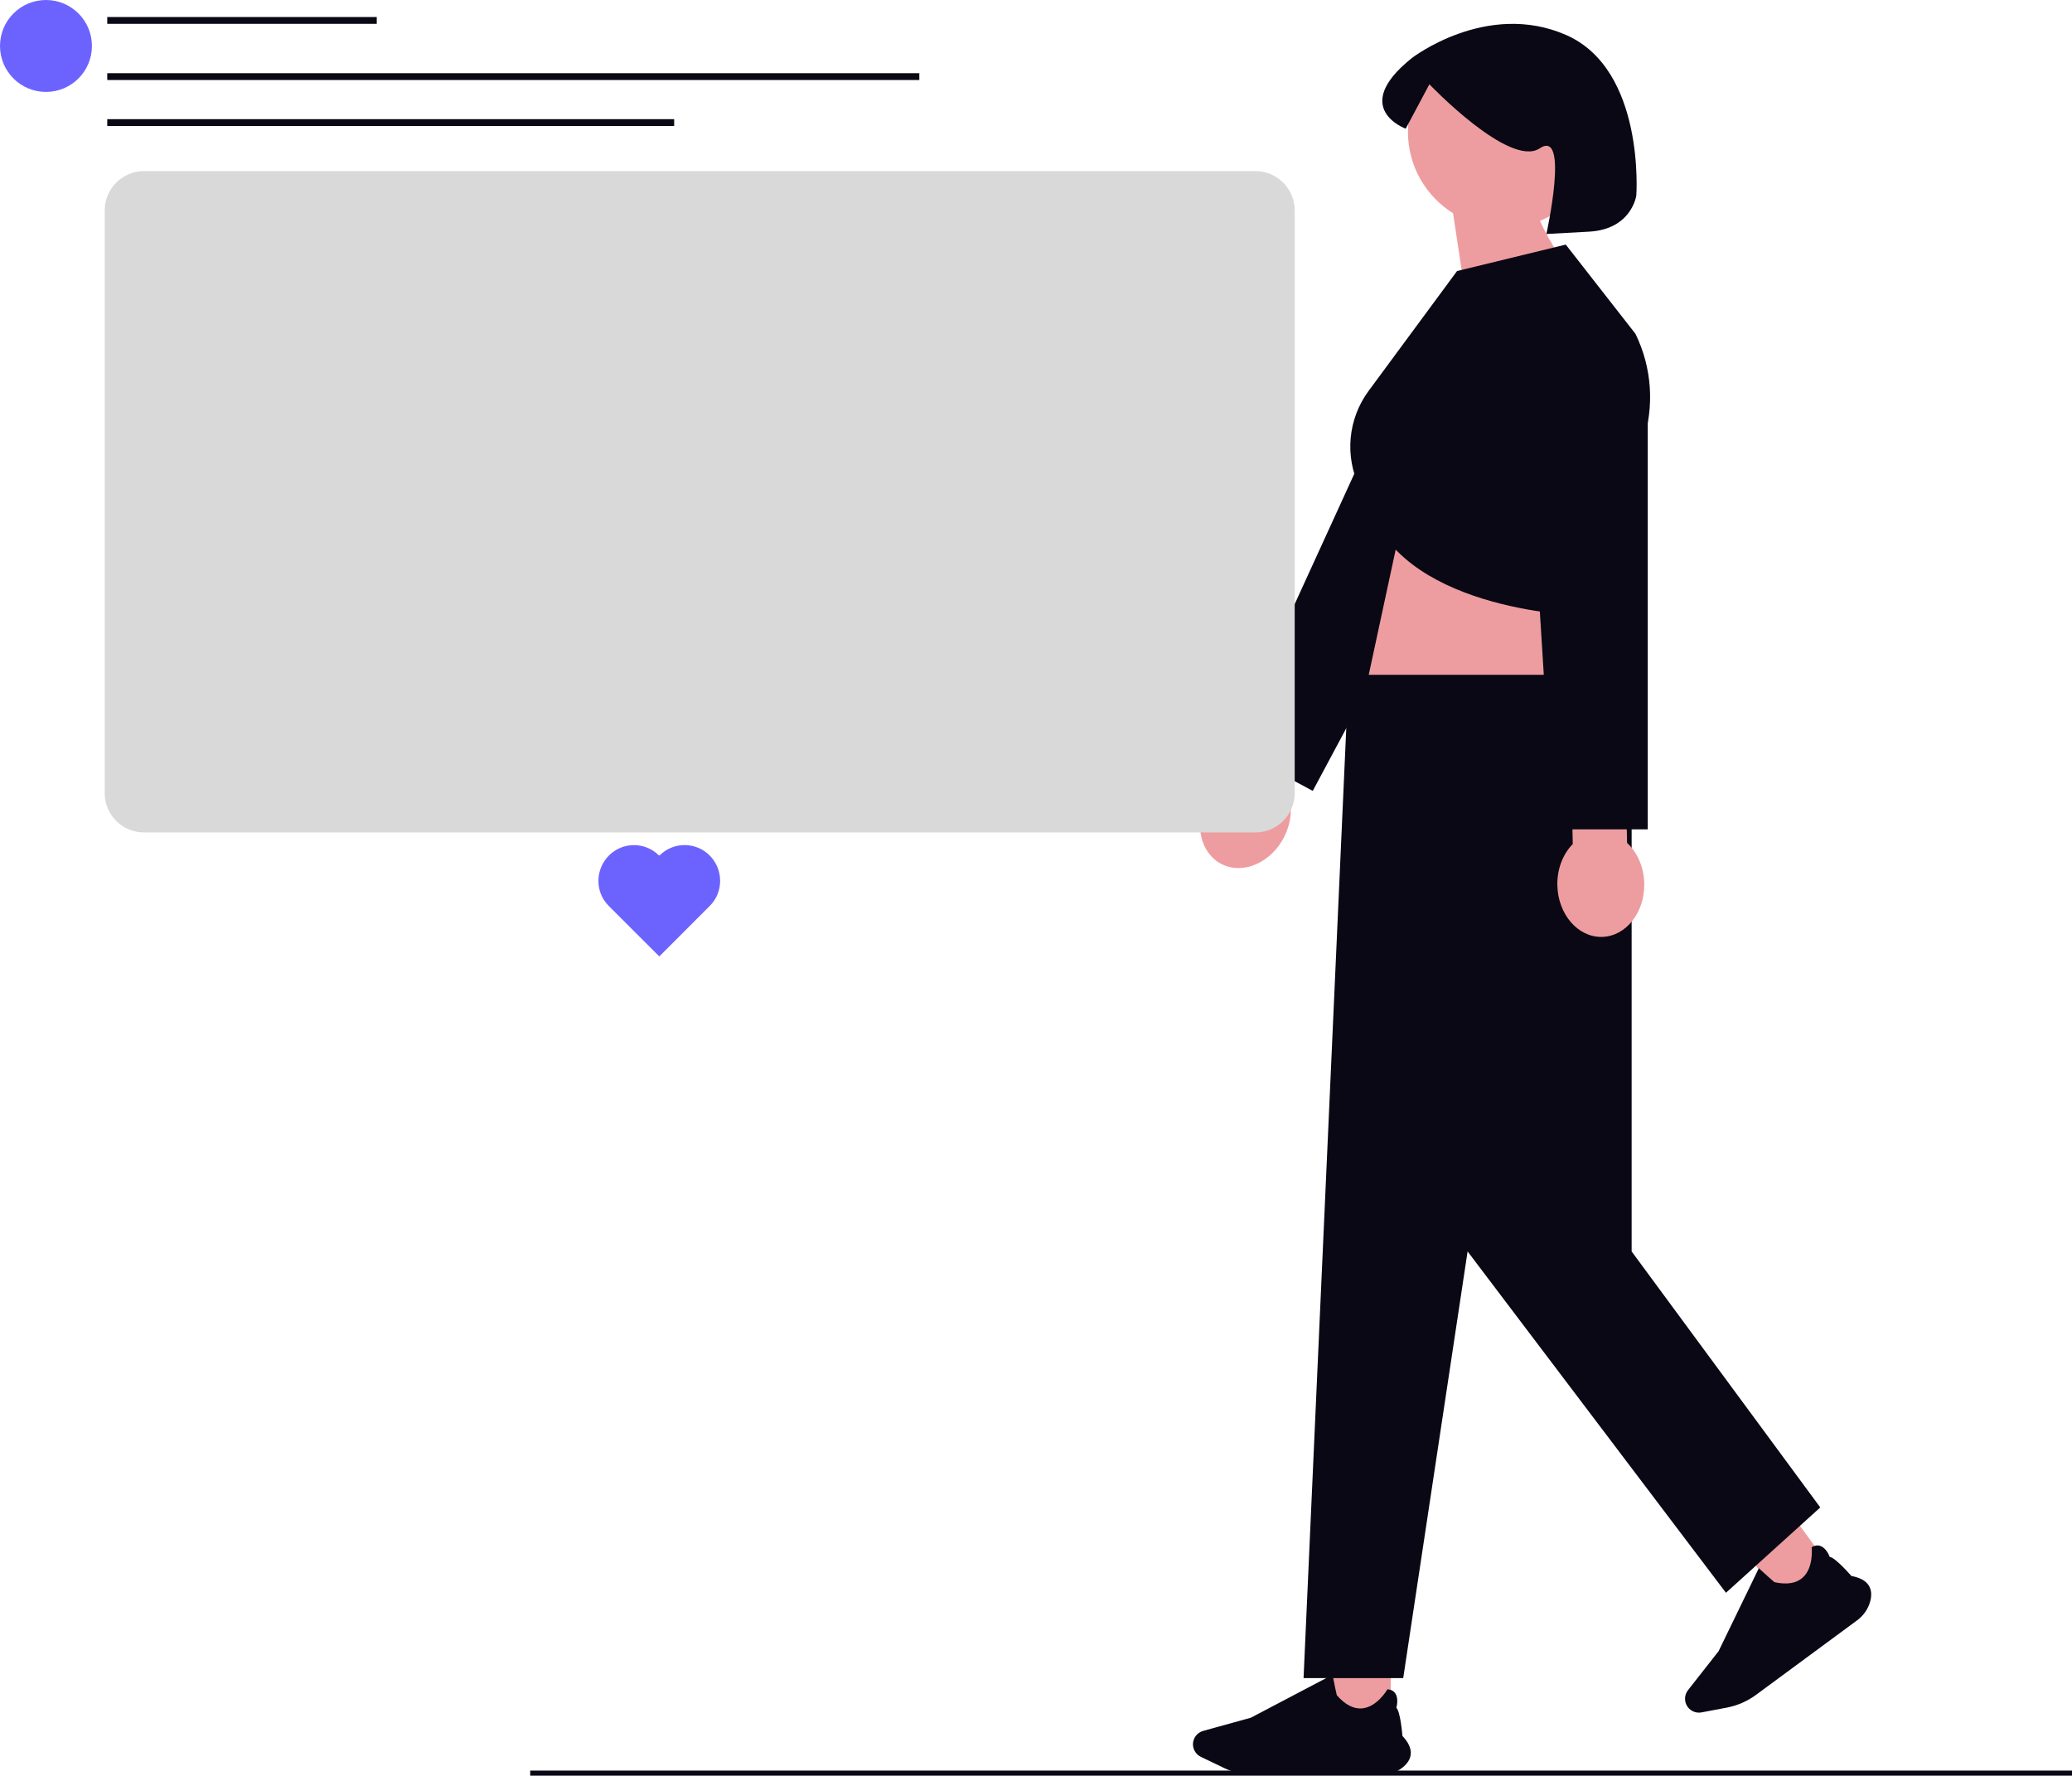 <svg xmlns="http://www.w3.org/2000/svg" xmlns:xlink="http://www.w3.org/1999/xlink" width="608.779" height="521.75" viewBox="0 0 608.779 521.75" data-src="https://cdn.undraw.co/illustrations/like-post_s3wo.svg" role="img" artist="Katerina Limpitsouni" source="https://undraw.co/"><path d="m413.672,38.747c0-15.575,12.626-28.201,28.202-28.201,15.575,0,28.201,12.626,28.201,28.201,0,11.826-7.282,21.945-17.603,26.135,3.32,7.491,8.151,13.646,8.151,13.646l-27.793,23.161-5.906-39.032c-7.957-4.986-13.252-13.827-13.252-23.909Z" fill="#ed9da0" stroke-width="0"/><path d="m364.243,225.799l12.37-24.378,14.233,7.223-12.37,24.378c1.321,3.841,1.028,8.555-1.176,12.898-3.856,7.599-12.08,11.172-18.369,7.981-6.289-3.191-8.261-11.938-4.405-19.537,2.204-4.343,5.835-7.362,9.716-8.564Z" fill="#ed9da0" stroke-width="0"/><polyline points="448.199 115.581 385.704 232.385 361.269 219.312 416.015 99.629" fill="#090814" stroke-width="0"/><path d="m414.061,142.954l-17.033,79.11,74.234,2.59s-9.726-54.941-6.273-64.436l-50.928-17.264Z" fill="#ed9da0" stroke-width="0"/><rect x="517.842" y="451.152" width="17.347" height="17.347" transform="translate(-170.141 402.141) rotate(-36.399)" fill="#ed9da0" stroke-width="0"/><path d="m545.624,476.118l-29.68,21.881c-2.537,1.87-5.514,3.169-8.611,3.755l-7.411,1.404c-1.532.29-3.12-.333-4.046-1.589-1.085-1.472-1.054-3.505.075-4.943l8.986-11.446,11.828-24.387.068.062c1.71,1.563,4.306,3.914,4.501,4.029,3.653.809,6.458.354,8.338-1.35,3.279-2.972,2.618-8.802,2.611-8.86l-.005-.045.039-.023c.893-.526,1.754-.644,2.558-.35,1.707.623,2.598,2.864,2.726,3.207,1.667.234,6.002,5.204,6.35,5.606,2.494.452,4.211,1.388,5.103,2.783.78,1.219.931,2.774.45,4.621-.579,2.223-1.957,4.227-3.88,5.645Z" fill="#090814" stroke-width="0"/><rect x="391.266" y="488.44" width="17.347" height="17.347" fill="#ed9da0" stroke-width="0"/><path d="m405.652,521.566h-36.874c-3.152,0-6.319-.722-9.159-2.087l-6.798-3.268c-1.406-.676-2.314-2.12-2.314-3.679,0-1.829,1.231-3.447,2.994-3.935l14.024-3.881,23.992-12.611.018.091c.449,2.272,1.144,5.705,1.232,5.914,2.46,2.819,4.988,4.117,7.512,3.861,4.403-.446,7.33-5.531,7.36-5.582l.022-.039.045.005c1.031.107,1.794.523,2.267,1.236,1.004,1.515.392,3.847.291,4.199,1.203,1.177,1.743,7.75,1.785,8.28,1.739,1.844,2.566,3.616,2.456,5.268-.096,1.444-.897,2.786-2.38,3.987-1.785,1.445-4.084,2.241-6.473,2.241Z" fill="#090814" stroke-width="0"/><polygon points="479.394 198.28 396.255 198.28 383.002 493.08 412.281 493.08 431.198 367.712 507.106 468.006 534.819 442.932 479.394 367.712 479.394 198.28" fill="#090814" stroke-width="0"/><path d="m428.103,79.638l31.938-7.769,20.472,26.213c4.877,9.948,5.646,21.415,2.143,31.925l-16.976,50.927s-51.791-.863-63.013-31.075l-3.217-6.702c-4.397-9.161-3.4-19.998,2.596-28.202l26.057-35.318Z" fill="#090814" stroke-width="0"/><path d="m480.766,57.467s-1.367,9.922-13.891,10.602l-12.524.68s6.876-31.059-1.964-25.165c-8.84,5.894-32.414-18.817-32.414-18.817l-6.956,13.046s-16.618-6.018,1.799-20.754c0,0,21.974-16.989,45.303-6.787,23.328,10.202,20.647,47.194,20.647,47.194Z" fill="#090814" stroke-width="0"/><path d="m462.098,248.01l-.593-27.33,15.957-.346.593,27.33c2.977,2.764,4.943,7.058,5.048,11.927.185,8.519-5.381,15.549-12.431,15.702-7.05.153-12.916-6.629-13.1-15.148-.106-4.869,1.672-9.244,4.526-12.135Z" fill="#ed9da0" stroke-width="0"/><polyline points="484.128 111.22 484.128 243.693 456.416 243.693 448.225 112.338" fill="#090814" stroke-width="0"/><polyline points="155.779 521 191.319 521 222.909 521 224.179 521 251.989 521 442.439 521 487.759 521 608.779 521" fill="none" stroke="#090814" stroke-miterlimit="10" stroke-width="1.5"/><line x1="31.513" y1="6.002" x2="110.696" y2="6.002" fill="none" stroke="#090814" stroke-miterlimit="10" stroke-width="2"/><line x1="31.513" y1="36.014" x2="198.079" y2="36.014" fill="none" stroke="#090814" stroke-miterlimit="10" stroke-width="2"/><line x1="31.513" y1="22.509" x2="270.108" y2="22.509" fill="none" stroke="#090814" stroke-miterlimit="10" stroke-width="2"/><circle cx="13.505" cy="13.505" r="13.505" fill="#6c63ff" stroke-width="0"/><path d="m368.849,244.598H42.315c-6.371,0-11.553-5.183-11.553-11.553V61.824c0-6.37,5.182-11.553,11.553-11.553h326.534c6.371,0,11.553,5.183,11.553,11.553v171.221c0,6.37-5.182,11.553-11.553,11.553Z" fill="#d9d9d9" stroke-width="0"/><path d="m193.785,251.365l-.084-.084-.084.084c-4.063-4.06-10.648-4.055-14.708.008-4.06,4.065-4.142,10.732-.078,14.792h0l14.88,14.865,14.87-14.884h0c4.06-4.065,3.975-10.732-.087-14.792-4.063-4.06-10.648-4.055-14.708.008h0l-.002.002Z" fill="#6c63ff" stroke-width="0"/></svg>